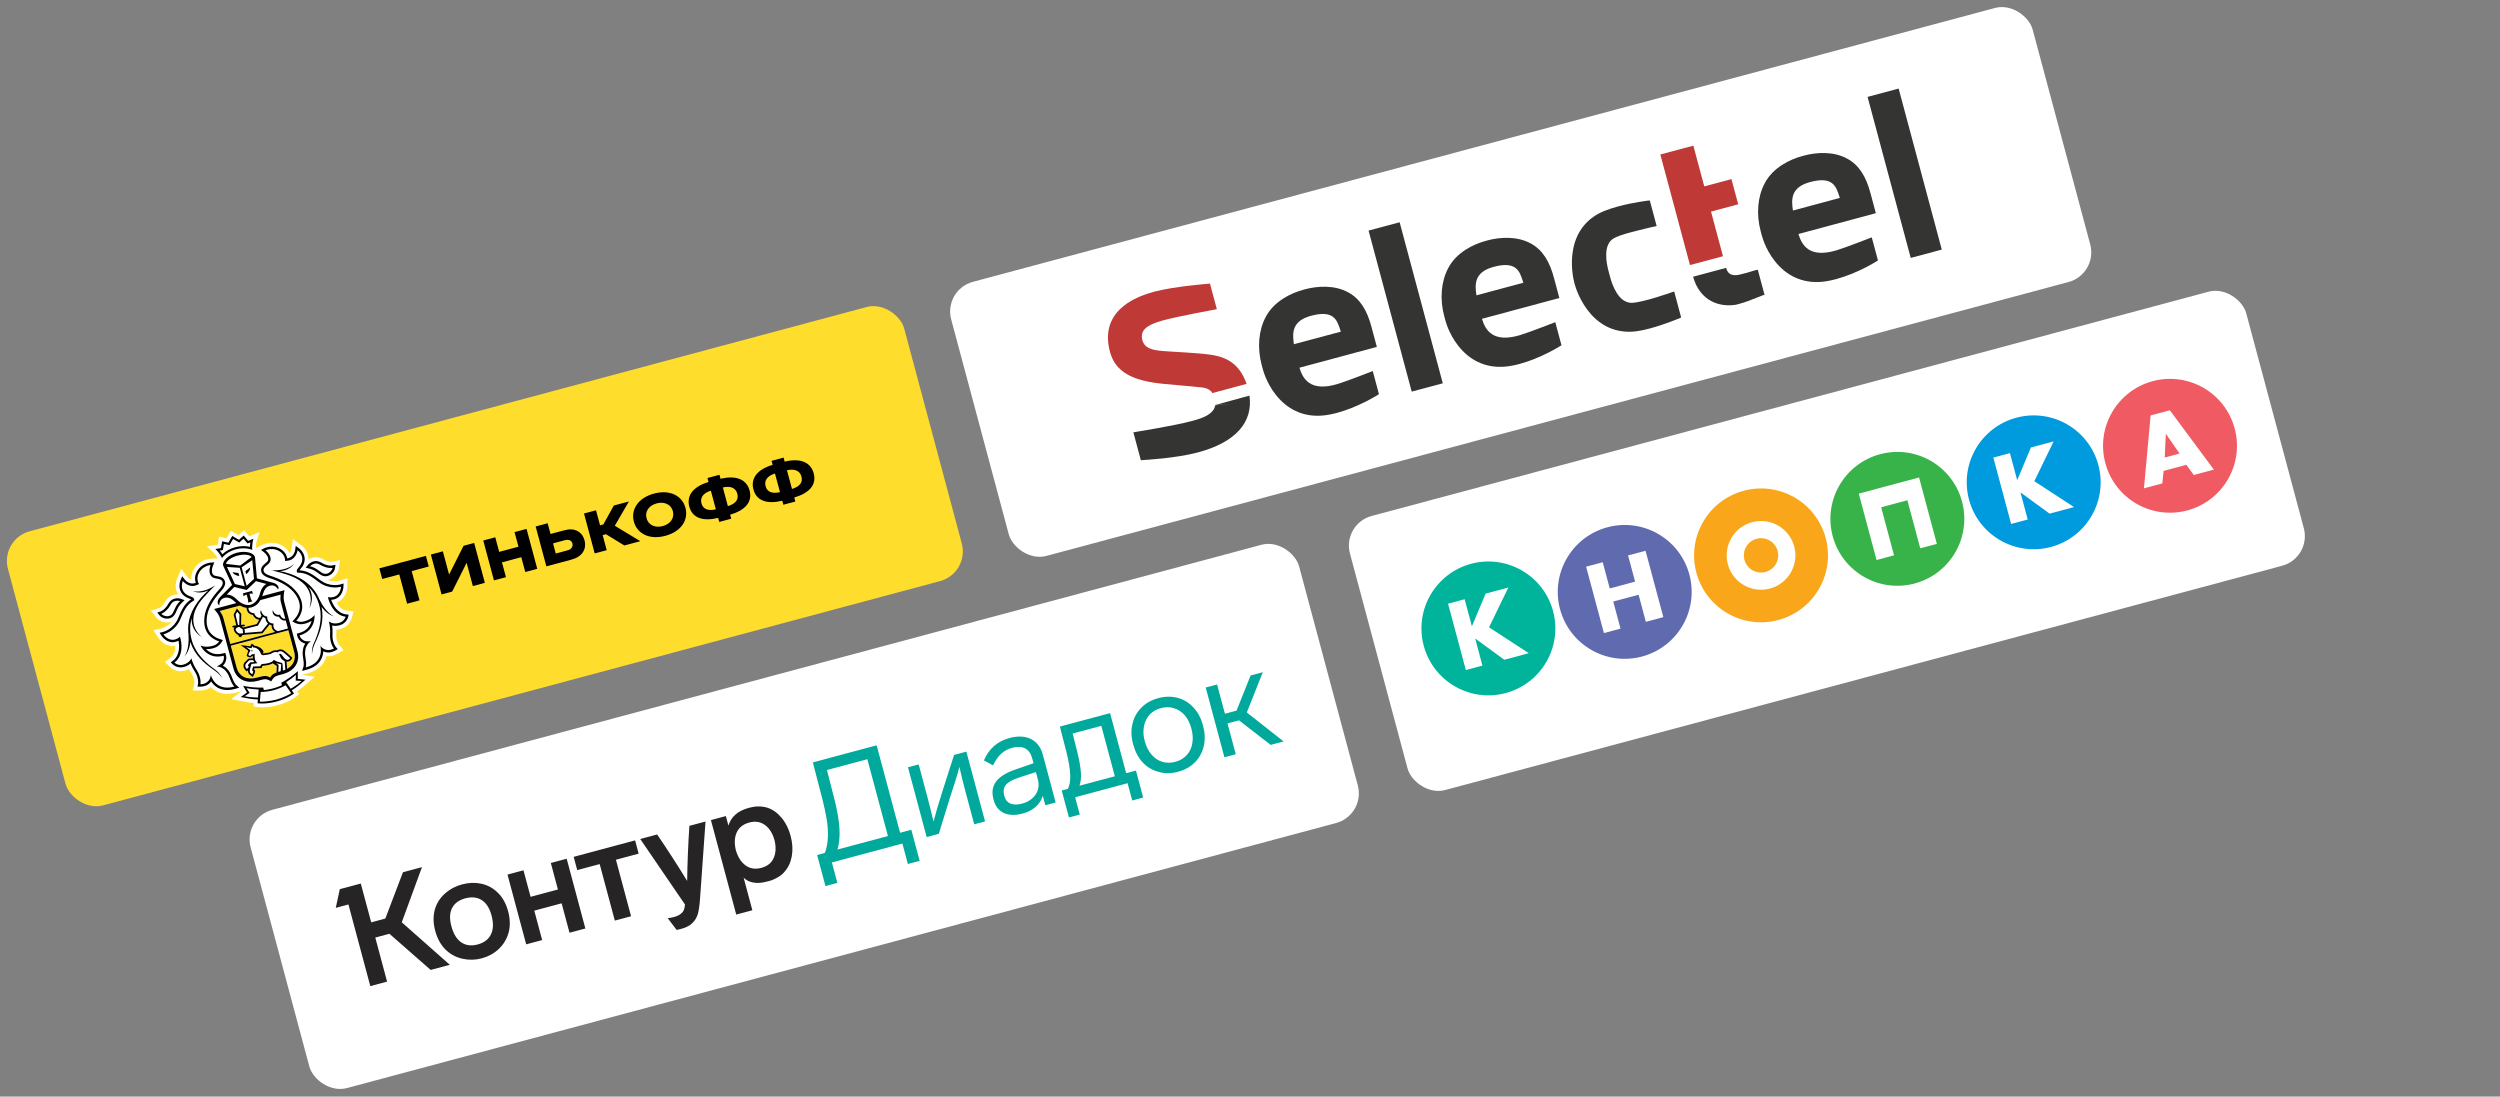 <svg width="326" height="143" viewBox="0 0 326 143" fill="none" xmlns="http://www.w3.org/2000/svg">
<rect x="0" y="0" width="326" height="143" fill="#808080" stroke="none"/>
<rect x="175" y="68.317" width="121" height="37" rx="4" transform="rotate(-15 175 68.317)" fill="white"/>
<ellipse cx="282.969" cy="58.132" rx="8.73" ry="8.725" transform="rotate(-15 282.969 58.132)" fill="#EF5A63"/>
<path fill-rule="evenodd" clip-rule="evenodd" d="M280.442 54.17L279.57 63.681L281.963 63.039L282.136 61.406L285.099 60.612L286.065 61.94L288.686 61.238L282.948 53.498L280.442 54.17ZM282.279 59.659L282.427 56.567L284.216 59.14L282.279 59.659Z" fill="white"/>
<ellipse cx="265.193" cy="62.895" rx="8.73" ry="8.725" transform="rotate(-15 265.193 62.895)" fill="#009ADE"/>
<path d="M259.931 59.666L262.25 68.322L264.415 67.742L263.469 64.211L267.264 66.978L270.454 66.123L265.276 62.75L267.793 57.559L264.831 58.353L263.042 62.617L262.096 59.086L259.931 59.666Z" fill="white"/>
<ellipse cx="247.416" cy="67.658" rx="8.73" ry="8.725" transform="rotate(-15 247.416 67.658)" fill="#37B349"/>
<path d="M250.245 62.261L242.383 64.368L244.702 73.024L246.981 72.413L245.303 66.149L248.721 65.233L250.4 71.497L252.565 70.917L250.245 62.261Z" fill="white"/>
<ellipse cx="194.087" cy="81.947" rx="8.73" ry="8.725" transform="rotate(-15 194.087 81.947)" fill="#00B49B"/>
<path d="M188.825 78.719L191.145 87.374L193.31 86.794L192.364 83.263L196.158 86.031L199.349 85.176L194.17 81.803L196.688 76.612L193.725 77.406L191.936 81.669L190.99 78.138L188.825 78.719Z" fill="white"/>
<ellipse cx="211.863" cy="77.184" rx="8.73" ry="8.725" transform="rotate(-15 211.863 77.184)" fill="#5F6AAF"/>
<path d="M209.149 82.55L206.83 73.894L208.995 73.314L209.911 76.731L213.215 75.845L212.3 72.428L214.579 71.818L216.898 80.474L214.619 81.084L213.673 77.554L210.368 78.439L211.314 81.97L209.149 82.55Z" fill="white"/>
<ellipse cx="229.64" cy="72.421" rx="8.73" ry="8.725" transform="rotate(-15 229.64 72.421)" fill="#F9A61A"/>
<path d="M233.97 71.261C234.611 73.651 233.191 76.108 230.8 76.749C228.408 77.389 225.951 75.971 225.31 73.581C224.67 71.191 226.089 68.734 228.481 68.093C230.872 67.452 233.33 68.87 233.97 71.261ZM227.475 73.001C227.795 74.196 229.024 74.905 230.22 74.585C231.416 74.264 232.125 73.036 231.805 71.841C231.485 70.646 230.256 69.936 229.06 70.257C227.865 70.577 227.155 71.806 227.475 73.001Z" fill="white"/>
<rect x="123" y="37.788" width="146" height="37" rx="4" transform="rotate(-15 123 37.788)" fill="white"/>
<g clip-path="url(#clip0_153_2872)">
<path fill-rule="evenodd" clip-rule="evenodd" d="M209.234 27.496C207.051 28.367 205.644 30.052 205.163 32.367C204.725 34.479 205.166 36.414 205.311 36.957C205.456 37.498 206.04 39.384 207.476 40.988C209.047 42.744 211.108 43.505 213.437 43.191C213.929 43.124 214.503 43.004 215.141 42.833C217.094 42.309 219.079 41.466 219.099 41.458L219.22 41.39L218.314 38.009C218.314 38.009 216.195 38.74 215.059 39.044C213.648 39.423 213.014 39.496 212.732 39.491C211.018 39.459 210.216 37.104 209.951 36.093C209.92 35.972 209.795 35.507 209.762 35.387C209.479 34.355 208.982 31.867 210.461 31.059C210.893 30.823 211.695 30.545 212.78 30.254C213.912 29.951 216.026 29.469 216.026 29.469L215.136 26.148L214.999 26.148C214.98 26.151 213.029 26.374 211.054 26.904C210.375 27.086 209.762 27.285 209.234 27.496Z" fill="#343433"/>
<path fill-rule="evenodd" clip-rule="evenodd" d="M243.531 12.633L247.582 11.547L253.209 32.545L249.158 33.631L243.531 12.633Z" fill="#343433"/>
<path fill-rule="evenodd" clip-rule="evenodd" d="M174.839 43.248L168.727 44.886C168.517 43.469 168.415 41.86 170.966 41.176C173.918 40.385 174.352 41.729 174.772 43.029C174.787 43.077 174.803 43.125 174.818 43.172L174.839 43.248ZM169.992 37.773C168.313 38.223 166.113 39.292 165.045 41.341C164.116 43.084 163.927 45.369 164.528 47.612L164.682 48.184C164.782 48.558 165.361 50.506 166.922 52.121C168.542 53.798 170.659 54.488 173.044 54.117C173.454 54.053 173.889 53.96 174.337 53.84C177.117 53.095 179.533 51.573 179.639 51.508L179.815 51.398L179.008 48.387C179.008 48.387 175.606 49.717 174.424 50.073C170.813 51.162 169.866 49.341 169.446 47.949L179.539 45.235L178.862 42.706C178.289 40.489 177.365 38.981 175.849 38.147C174.019 37.121 171.751 37.302 170.194 37.719L169.992 37.773Z" fill="#343433"/>
<path fill-rule="evenodd" clip-rule="evenodd" d="M198.639 36.871L192.527 38.509C192.317 37.091 192.215 35.483 194.767 34.799C197.719 34.008 198.153 35.352 198.573 36.652C198.588 36.7 198.603 36.748 198.619 36.795L198.639 36.871ZM193.793 31.396C192.113 31.846 189.914 32.914 188.846 34.964C187.916 36.706 187.728 38.992 188.329 41.234L188.482 41.807C188.583 42.181 189.161 44.129 190.723 45.744C192.343 47.421 194.46 48.111 196.845 47.739C197.255 47.676 197.69 47.583 198.138 47.463C200.917 46.718 203.334 45.196 203.44 45.13L203.616 45.021L202.809 42.009C202.809 42.009 199.407 43.34 198.225 43.696C194.614 44.785 193.667 42.964 193.247 41.572L203.34 38.858L202.662 36.329C202.09 34.112 201.165 32.604 199.65 31.77C197.819 30.744 195.552 30.925 193.995 31.342L193.793 31.396Z" fill="#343433"/>
<path fill-rule="evenodd" clip-rule="evenodd" d="M239.909 25.812L233.797 27.45C233.587 26.033 233.485 24.424 236.036 23.74C238.989 22.949 239.422 24.293 239.842 25.593C239.858 25.641 239.873 25.689 239.889 25.736L239.909 25.812ZM235.063 20.337C233.383 20.787 231.183 21.855 230.115 23.905C229.186 25.648 228.997 27.933 229.598 30.176L229.752 30.748C229.852 31.122 230.431 33.07 231.992 34.685C233.613 36.362 235.73 37.052 238.114 36.681C238.525 36.617 238.96 36.524 239.407 36.404C242.187 35.659 244.604 34.137 244.709 34.072L244.886 33.962L244.079 30.951C244.079 30.951 240.676 32.281 239.495 32.637C235.883 33.726 234.937 31.905 234.516 30.513L244.61 27.799L243.932 25.27C243.359 23.053 242.435 21.545 240.919 20.711C239.089 19.685 236.821 19.866 235.264 20.283L235.063 20.337Z" fill="#343433"/>
<path fill-rule="evenodd" clip-rule="evenodd" d="M178.461 30.069L182.512 28.983L188.139 49.981L184.087 51.067L178.461 30.069Z" fill="#343433"/>
<path fill-rule="evenodd" clip-rule="evenodd" d="M223.117 27.593L226.662 26.643L225.78 23.355L222.236 24.304L220.812 18.992L216.508 20.145L220.372 34.565L224.676 33.412L223.117 27.593Z" fill="#BF3936"/>
<path fill-rule="evenodd" clip-rule="evenodd" d="M156.809 50.532C157.275 50.585 157.657 50.757 157.946 51.042L158.087 51.256L162.553 50.059L162.407 49.666C161.119 46.487 158.611 46.278 156.185 46.076C155.371 46.008 153.927 45.919 152.874 45.855C152.289 45.819 151.828 45.791 151.707 45.78C150.303 45.657 149.124 45.448 148.919 44.144C148.745 43.04 149.539 42.354 151.659 41.779C153.804 41.209 158.231 40.404 158.276 40.396L158.675 40.315L157.782 36.981L157.464 37.011C157.432 37.011 153.134 37.351 150.591 38.016L150.486 38.044C148.64 38.539 147.193 39.26 146.183 40.189C144.603 41.643 144.118 43.557 144.739 45.877C145.423 48.429 147.547 49.681 151.841 50.067C152.989 50.169 156.118 50.453 156.809 50.532Z" fill="#BF3936"/>
<path fill-rule="evenodd" clip-rule="evenodd" d="M158.474 52.835C158.258 54.007 156.91 54.501 155.518 54.873L155.351 54.918C153.13 55.513 148.223 56.301 148.174 56.309L147.792 56.378L148.766 60.014L149.06 59.99C149.097 59.989 153.306 59.772 156.219 58.991C161.122 57.678 163.422 55.071 162.929 51.587L158.467 52.81L160.653 52.736L158.474 52.835Z" fill="#343433"/>
<path fill-rule="evenodd" clip-rule="evenodd" d="M227.194 35.72C226.008 36.089 225.329 35.86 225.083 34.93L220.778 36.084C221.687 39.332 224.3 40.082 226.371 39.737C226.612 39.665 226.785 39.626 226.877 39.601C228.264 39.23 230.069 38.347 230.101 38.466L229.219 35.177C229.202 35.11 227.712 35.632 227.194 35.72Z" fill="#343433"/>
</g>
<g clip-path="url(#clip1_153_2872)">
<rect x="31.648" y="106.635" width="141.546" height="37.566" rx="4" transform="rotate(-15 31.648 106.635)" fill="white"/>
<path d="M41.164 112.382L163.005 79.735L168.579 100.539L46.738 133.186L41.164 112.382Z" fill="white"/>
<path d="M95.956 110.874C96.221 111.769 96.643 112.428 97.224 112.851C97.805 113.275 98.492 113.381 99.284 113.168C100.077 112.956 100.613 112.522 100.893 111.868C101.185 111.211 101.216 110.431 100.986 109.526C100.736 108.641 100.322 107.992 99.745 107.581C99.175 107.154 98.494 107.047 97.701 107.259C96.909 107.472 96.365 107.901 96.07 108.546C95.776 109.191 95.738 109.967 95.956 110.874ZM58.864 120.794C59.132 121.791 59.566 122.492 60.166 122.897C60.764 123.291 61.471 123.378 62.286 123.159C63.113 122.938 63.687 122.507 64.007 121.868C64.337 121.213 64.368 120.387 64.101 119.391C63.84 118.417 63.414 117.747 62.823 117.377C62.229 116.996 61.512 116.918 60.674 117.142C59.847 117.364 59.272 117.788 58.947 118.416C58.631 119.028 58.604 119.82 58.864 120.794V120.794ZM85.693 108.816C87.073 110.841 88.377 112.86 89.606 114.874C89.635 112.549 89.732 110.154 89.897 107.69L91.998 107.127L91.28 117.263C91.218 118.09 91.122 118.741 90.99 119.214C90.835 119.693 90.59 120.087 90.254 120.395C89.933 120.713 89.457 120.957 88.826 121.126C88.469 121.221 88.273 121.268 88.235 121.265L87.065 119.725C87.296 119.714 87.573 119.666 87.894 119.58C88.285 119.475 88.585 119.331 88.793 119.146C88.986 118.991 89.117 118.815 89.187 118.616C89.26 118.429 89.304 118.205 89.32 117.943L83.488 109.407L85.693 108.816ZM74.807 111.733L82.817 109.587L83.28 111.316L80.317 112.11L82.291 119.479L80.173 120.046L78.198 112.678L75.27 113.463L74.807 111.733ZM66.177 114.046L68.261 113.487L69.188 116.946L72.754 115.991L71.827 112.532L73.894 111.978L76.332 121.075L74.264 121.629L73.236 117.792L69.67 118.748L70.698 122.585L68.615 123.143L66.177 114.046ZM92.704 106.938L94.651 106.416L94.984 107.659C95.153 107.099 95.452 106.626 95.878 106.242C96.312 105.842 96.926 105.536 97.718 105.324C98.533 105.106 99.308 105.104 100.043 105.319C100.758 105.552 101.38 105.99 101.909 106.634C102.447 107.262 102.841 108.045 103.092 108.981C103.346 109.93 103.399 110.817 103.251 111.642C103.111 112.452 102.79 113.137 102.288 113.696C102.055 113.977 101.757 114.218 101.392 114.418C101.042 114.628 100.671 114.785 100.281 114.89C99.604 115.071 99.084 115.152 98.722 115.134C97.975 115.103 97.391 114.873 96.968 114.446L98.107 118.697L96.006 119.26L92.704 106.938ZM56.751 121.379C56.483 120.383 56.468 119.453 56.705 118.592C56.943 117.781 57.38 117.091 58.015 116.522C58.65 115.953 59.393 115.554 60.243 115.327C61.116 115.093 61.951 115.062 62.748 115.235C63.582 115.41 64.31 115.807 64.931 116.426C65.549 117.033 65.992 117.835 66.259 118.831C66.529 119.84 66.55 120.768 66.322 121.614C66.089 122.449 65.659 123.163 65.031 123.756C64.41 124.335 63.675 124.737 62.825 124.965C61.987 125.189 61.149 125.209 60.311 125.021C59.461 124.836 58.72 124.436 58.088 123.82C57.463 123.189 57.018 122.376 56.751 121.379V121.379ZM52.391 120.269L58.658 125.811L56.16 126.48L50.779 121.763L48.936 122.257L50.476 128.004L48.288 128.59L45.435 117.943L43.782 118.386L44.31 115.947L47.048 115.213L48.405 120.275L50.248 119.781L52.544 113.741L55.024 113.076L52.391 120.269" fill="#262424"/>
<path d="M161.566 93.931L160.067 94.333L161.144 98.35L159.662 98.747L157.225 89.65L158.706 89.253L159.729 93.072L161.245 92.666L163.081 88.08L164.666 87.656L162.583 92.906L167.379 96.68L165.691 97.132L161.566 93.931ZM149.282 96.663C149.469 97.36 149.758 97.932 150.149 98.38C150.546 98.854 151.014 99.172 151.55 99.337C152.087 99.503 152.659 99.504 153.268 99.341C153.877 99.178 154.37 98.885 154.749 98.461C155.131 98.05 155.372 97.548 155.471 96.954C155.583 96.358 155.547 95.718 155.363 95.034L155.344 94.962C155.161 94.277 154.873 93.71 154.482 93.262C154.091 92.813 153.622 92.508 153.073 92.346C152.537 92.18 151.976 92.176 151.39 92.333C150.805 92.49 150.319 92.768 149.934 93.168C149.551 93.579 149.299 94.084 149.176 94.683C149.054 95.282 149.083 95.919 149.263 96.591L149.282 96.663ZM156.879 94.628C157.13 95.564 157.162 96.444 156.977 97.266C156.783 98.103 156.395 98.818 155.816 99.411C155.233 99.992 154.499 100.401 153.616 100.638C152.72 100.878 151.878 100.885 151.092 100.657C150.285 100.449 149.589 100.037 149.006 99.421C148.434 98.802 148.021 98.018 147.767 97.069L147.748 96.997C147.5 96.072 147.476 95.203 147.677 94.39C147.862 93.568 148.246 92.867 148.83 92.285C149.409 91.692 150.147 91.276 151.043 91.036C151.927 90.799 152.767 90.787 153.562 90.998C154.357 91.21 155.04 91.625 155.613 92.244C156.196 92.86 156.612 93.63 156.86 94.555L156.879 94.628ZM143.611 94.65L139.873 95.651L140.427 97.858C140.721 99.002 140.894 99.947 140.946 100.692C140.999 101.437 140.935 102.027 140.756 102.462L145.372 101.225L143.611 94.65ZM138.448 103.08L139.257 102.863C139.482 102.417 139.582 101.824 139.556 101.084C139.539 100.329 139.379 99.342 139.077 98.124L138.208 94.745L144.754 92.991L146.854 100.828L148.129 100.486L149.07 103.999L147.64 104.382L147.037 102.13L140.198 103.963L140.802 106.215L139.389 106.593L138.448 103.08ZM132.938 101.371C132.055 101.658 131.466 101.984 131.169 102.347C130.872 102.709 130.801 103.179 130.956 103.756L130.98 103.846C131.105 104.313 131.368 104.629 131.769 104.792C132.181 104.952 132.697 104.949 133.318 104.783C133.811 104.651 134.238 104.427 134.596 104.112C134.955 103.797 135.201 103.429 135.334 103.007C135.464 102.573 135.466 102.122 135.341 101.654L135.08 100.681L132.938 101.371ZM136.312 105.004L135.984 103.779C135.803 104.342 135.489 104.826 135.043 105.228C134.594 105.619 134.031 105.905 133.353 106.087C132.388 106.345 131.569 106.32 130.896 106.011C130.234 105.7 129.792 105.13 129.57 104.3L129.546 104.21C129.301 103.298 129.42 102.526 129.903 101.894C130.395 101.248 131.274 100.716 132.541 100.299L134.771 99.528L134.607 98.915C134.433 98.267 134.125 97.829 133.682 97.599C133.236 97.358 132.674 97.329 131.997 97.51C131.434 97.661 130.955 97.918 130.56 98.281C130.173 98.629 129.817 99.137 129.491 99.804L128.302 99.157C128.963 97.628 130.069 96.656 131.619 96.241C132.733 95.942 133.674 95.986 134.443 96.372C135.21 96.758 135.727 97.444 135.99 98.429L137.656 104.644L136.312 105.004ZM126.013 98.013L128.451 107.11L127.039 107.489L126.069 103.868C125.608 102.151 125.287 100.859 125.104 99.994C124.998 100.473 124.774 101.241 124.43 102.299L123.873 104.012L122.422 108.726L120.837 109.15L118.4 100.053L119.795 99.679L120.91 103.84C121.113 104.597 121.239 105.091 121.289 105.322L121.737 107.133C121.974 106.181 122.337 104.939 122.824 103.405L124.411 98.442L126.013 98.013ZM113.101 99.001L107.831 100.413L108.738 103.935C109.16 105.56 109.402 106.924 109.464 108.027C109.523 109.119 109.437 110.036 109.205 110.78L115.785 109.017L113.101 99.001ZM114.315 97.189L117.37 108.592L118.834 108.2L119.921 112.254L118.388 112.665L117.673 109.998L108.475 112.463L109.189 115.129L107.639 115.545L106.553 111.491L107.569 111.219C108.014 110.031 108.084 108.526 107.78 106.702C107.627 105.855 107.445 105.016 107.234 104.184L105.995 99.418L114.315 97.189" fill="#00A99B"/>
</g>
<g clip-path="url(#clip2_153_2872)">
<rect y="70.317" width="121" height="37" rx="4" transform="rotate(-15 0 70.317)" fill="#FFDD2D"/>
<g clip-path="url(#clip3_153_2872)">
<path d="M45.282 76.551L45.327 75.405L44.249 75.73C44.157 75.755 43.484 75.915 42.71 75.616C42.759 75.608 42.809 75.601 42.859 75.588C43.525 75.409 44.062 74.833 44.166 74.186L44.354 73.018C43.77 73.183 43.214 73.252 43.214 73.252C43.209 73.252 42.772 73.311 42.149 72.94C41.702 72.674 41.218 72.599 40.748 72.725C40.542 72.78 40.368 72.867 40.224 72.96C40.226 72.868 40.226 72.776 40.216 72.684C40.104 71.668 39.279 71.09 39.28 71.091L38.19 70.292L38.004 71.624C38.003 71.628 37.95 71.942 37.757 72.141C37.594 71.808 37.319 71.458 36.855 71.177C35.98 70.648 35.119 70.765 34.684 70.882C34.482 70.936 34.344 70.996 34.31 71.011L33.376 71.471C33.373 71.234 33.391 70.816 33.519 70.409L33.835 69.409L32.507 69.934L31.82 69.118L31.093 69.782L30.104 69.216L29.532 70.201L28.568 69.99L28.382 71.039L26.97 71.249L27.744 71.956C28.059 72.244 28.284 72.597 28.399 72.804L27.408 72.869L27.374 72.872C27.325 72.877 27.176 72.894 26.973 72.948C26.537 73.065 25.733 73.394 25.242 74.289C24.98 74.763 24.916 75.205 24.941 75.575C24.677 75.501 24.476 75.259 24.476 75.259L23.646 74.192L23.09 75.439C23.024 75.599 22.711 76.433 23.083 77.277C23.121 77.361 23.167 77.44 23.214 77.518C23.043 77.51 22.85 77.522 22.644 77.577C22.174 77.703 21.792 78.01 21.537 78.464C21.184 79.095 20.779 79.263 20.782 79.262C20.782 79.262 20.36 79.461 19.669 79.633L20.413 80.552C20.827 81.061 21.581 81.291 22.247 81.112C22.297 81.099 22.343 81.079 22.391 81.061C21.872 81.707 21.209 81.905 21.129 81.927L20.011 82.188L20.63 83.155C20.945 83.655 21.75 84.407 22.856 84.215C22.871 84.742 22.759 85.366 22.251 85.758L21.518 86.321L22.179 86.989C22.546 87.346 23.275 87.683 24.124 87.456C24.307 87.406 24.48 87.34 24.64 87.258C24.736 87.441 24.843 87.621 24.959 87.796C25.414 88.484 25.338 89.07 25.337 89.077L25.159 90.044L26.133 90.042C26.146 90.042 26.44 90.044 26.784 89.952C26.94 89.91 27.085 89.854 27.216 89.783C27.315 89.73 27.408 89.669 27.495 89.603C27.669 89.784 27.864 89.939 28.077 90.068C28.82 90.513 29.727 90.597 30.772 90.317L30.776 90.316L31.52 90.106L30.151 91.163L31.474 91.418C31.955 91.513 32.526 91.625 33.089 91.676L33.051 92.117L33.504 92.194C33.544 92.2 34.414 92.342 35.724 92.07C35.724 92.07 36.039 92.001 36.21 91.955C36.382 91.909 36.685 91.812 36.685 91.812C37.946 91.392 38.623 90.84 38.655 90.813L39.01 90.519L38.754 90.156C39.23 89.82 39.684 89.424 40.038 89.115L41.036 88.246L39.326 88.013L40.078 87.821C41.124 87.541 41.869 87.015 42.289 86.257C42.408 86.04 42.499 85.808 42.561 85.564C42.669 85.578 42.78 85.584 42.893 85.581C43.041 85.576 43.194 85.553 43.35 85.511C43.689 85.421 43.946 85.271 43.953 85.267L44.801 84.779L44.177 84.044C44.162 84.025 43.803 83.556 43.853 82.731C43.866 82.52 43.867 82.312 43.859 82.106C44.04 82.097 44.224 82.068 44.409 82.018C45.49 81.729 45.803 80.825 45.859 80.632L46.095 79.734L45.179 79.614C44.542 79.528 44.133 79.043 43.885 78.579C44.924 78.203 45.255 77.146 45.282 76.551ZM28.569 73.149L28.558 73.155L28.564 73.14L28.569 73.149Z" fill="white"/>
<path d="M30.973 72.455C30.1 72.69 29.523 73.153 29.471 73.529L31.319 73.745L32.812 72.634C32.579 72.334 31.848 72.222 30.973 72.455Z" fill="white"/>
<path d="M35.693 90.002L35.691 90.002L35.677 90.006L35.66 90.01L35.66 90.011C35.131 90.156 34.374 90.242 33.995 90.233L33.88 91.496C34.186 91.522 35.18 91.459 36.007 91.238C36.831 91.017 37.724 90.572 37.975 90.399L37.246 89.362C36.921 89.56 36.223 89.864 35.693 90.002Z" fill="white"/>
<path d="M38.583 88.002C38.316 88.266 37.686 88.722 37.312 88.957L37.909 89.814C38.494 89.472 38.961 89.129 39.333 88.797L38.558 88.749L38.583 88.002Z" fill="white"/>
<path d="M32.157 89.724L32.552 90.358L31.904 90.787C32.392 90.889 32.97 90.952 33.646 90.957L33.734 89.915C33.294 89.899 32.519 89.818 32.157 89.724Z" fill="white"/>
<path d="M30.678 71.356C31.336 71.179 32.025 71.165 32.595 71.31C32.6 71.144 32.613 70.941 32.647 70.724L32.466 70.797L32.275 70.871L32.143 70.713L31.749 70.247L31.356 70.609L31.203 70.749L31.023 70.646L30.393 70.284L30.029 70.912L29.925 71.091L29.723 71.047L29.198 70.93L29.093 71.531L29.056 71.733L28.853 71.765L28.66 71.793C28.798 71.965 28.91 72.133 28.998 72.274C29.42 71.862 30.022 71.532 30.678 71.356Z" fill="white"/>
<path d="M42.379 74.828C42.472 74.835 42.563 74.825 42.649 74.802C43.021 74.702 43.316 74.364 43.366 74.053C43.366 74.053 42.672 74.194 41.737 73.641C41.438 73.461 41.172 73.455 40.959 73.512C40.63 73.6 40.43 73.841 40.43 73.841C41.443 74.078 41.828 74.792 42.379 74.828Z" fill="white"/>
<path d="M22.035 80.326C22.121 80.302 22.205 80.266 22.28 80.214C22.741 79.907 22.718 79.096 23.478 78.384C23.478 78.384 23.183 78.275 22.855 78.363C22.642 78.42 22.414 78.559 22.244 78.865C21.712 79.811 21.041 80.036 21.041 80.036C21.237 80.28 21.663 80.425 22.035 80.326Z" fill="white"/>
<path d="M43.449 77.861C43.464 77.858 43.477 77.854 43.494 77.85C44.423 77.601 44.47 76.515 44.47 76.515L44.452 76.52C44.281 76.566 42.889 76.896 41.578 75.909C40.715 75.26 39.995 74.679 38.878 74.674L38.771 74.683L38.72 74.584C38.649 74.432 38.718 74.253 38.921 74.025C40.103 72.694 38.806 71.749 38.806 71.749C38.806 71.749 38.654 72.824 37.737 73.07C37.715 73.076 37.691 73.082 37.668 73.088C37.563 73.11 37.461 73.133 37.354 73.138L37.175 73.15C37.175 73.15 37.245 72.365 36.438 71.876C35.83 71.508 35.229 71.579 34.895 71.668C34.726 71.713 34.625 71.764 34.625 71.764C35.054 72.096 35.468 72.727 35.216 73.251C34.998 73.703 34.23 73.928 34.377 74.475C34.439 74.706 34.726 74.919 35.178 75.059C36.537 75.484 37.952 76.151 38.782 77.332C39.819 78.804 39.434 80.068 38.636 80.947C38.636 80.947 39.014 81.146 39.462 81.064C39.553 81.049 39.641 81.029 39.722 81.007C40.648 80.759 41.009 80.195 41.009 80.195C41.009 80.195 41.092 80.819 40.76 81.508C40.455 82.144 39.953 82.605 39.067 82.856C39.067 82.856 39.15 83.279 39.64 83.533C39.953 83.692 40.555 83.61 40.555 83.61C40.555 83.61 39.524 84.124 39.838 85.776C40.008 86.671 39.867 87.035 39.867 87.035L39.887 87.03C42.416 86.352 41.766 84.187 41.766 84.187C41.766 84.187 42.115 84.786 42.866 84.766C42.957 84.766 43.051 84.75 43.138 84.727C43.365 84.665 43.548 84.559 43.548 84.559C43.548 84.559 42.968 83.874 43.041 82.68C43.101 81.689 42.871 81.027 42.871 81.027C42.871 81.027 43.351 81.454 44.197 81.233L44.206 81.23C44.909 81.042 45.072 80.423 45.072 80.423C43.197 80.171 42.755 77.854 42.755 77.854C42.755 77.854 43.017 77.959 43.449 77.861ZM43.577 80.371C42.8 80.214 42.125 79.427 41.932 79.13C42.299 80.951 41.762 82.427 41.067 83.896C40.706 84.657 40.683 85.309 40.683 85.309C40.683 85.309 40.602 84.599 40.909 83.921C41.55 82.521 42.069 80.853 41.694 79.186C41.432 78.023 40.887 77.169 40.222 76.523C40.693 77.255 40.92 78.246 40.293 79.395C40.293 79.395 41.468 76.837 38.466 75.343C37.276 74.787 36.078 74.567 35.435 74.357C37.587 74.476 38.36 73.502 38.36 73.502C37.876 74.222 37.056 74.432 36.528 74.489C36.684 74.519 36.846 74.552 37.022 74.593C38.933 75.057 40.833 76.154 41.645 78.161L41.64 78.145C42.574 80.079 43.577 80.371 43.577 80.371Z" fill="white"/>
<path d="M28.252 86.907C28.252 86.907 28.815 86.678 29.006 86.383C29.302 85.918 29.164 85.51 29.164 85.51C28.27 85.736 27.606 85.588 27.021 85.191C26.392 84.759 26.151 84.177 26.151 84.177C26.151 84.177 26.746 84.486 27.671 84.238C27.754 84.216 27.839 84.189 27.926 84.156C28.355 84.004 28.583 83.642 28.583 83.642C27.452 83.279 26.486 82.377 26.647 80.584C26.776 79.147 27.667 77.861 28.632 76.813C28.953 76.467 29.096 76.139 29.034 75.907C28.887 75.36 28.11 75.549 27.696 75.267C27.215 74.938 27.26 74.184 27.464 73.683C27.464 73.683 27.353 73.689 27.184 73.735C26.851 73.824 26.294 74.063 25.952 74.687C25.495 75.513 25.949 76.159 25.949 76.159L25.789 76.237C25.693 76.286 25.593 76.317 25.491 76.351C25.468 76.357 25.447 76.364 25.424 76.37C24.505 76.616 23.838 75.761 23.838 75.761C23.838 75.761 23.187 77.229 24.875 77.79C25.166 77.886 25.314 78.006 25.328 78.174L25.334 78.285L25.234 78.331C24.271 78.893 23.938 79.757 23.515 80.75C22.874 82.258 21.505 82.669 21.333 82.715L21.314 82.72C21.314 82.72 21.898 83.637 22.827 83.388C22.842 83.384 22.855 83.38 22.871 83.375C23.294 83.245 23.47 83.022 23.47 83.022C23.47 83.022 24.243 85.249 22.747 86.406C22.747 86.406 23.198 86.86 23.901 86.671L23.91 86.669C24.754 86.438 24.955 85.828 24.955 85.828C24.955 85.828 25.087 86.516 25.634 87.344C26.294 88.343 26.137 89.225 26.137 89.225C26.137 89.225 26.348 89.226 26.574 89.165C26.662 89.141 26.75 89.109 26.828 89.063C27.487 88.706 27.491 88.013 27.491 88.013C27.491 88.013 28.012 90.212 30.541 89.534L30.559 89.53C30.559 89.53 30.256 89.284 29.957 88.424C29.401 86.837 28.252 86.907 28.252 86.907ZM27.951 87.41C26.615 86.486 25.413 85.476 24.819 83.716C24.801 84.069 24.611 85.088 24.017 85.612C24.017 85.612 24.738 84.858 24.579 82.717L24.584 82.733C24.285 80.59 25.38 78.689 26.804 77.332C26.934 77.207 27.06 77.097 27.178 76.994C26.693 77.209 25.878 77.438 25.099 77.056C25.099 77.056 26.255 77.512 28.058 76.334C27.606 76.838 26.68 77.626 25.927 78.703C24.073 81.499 26.371 83.126 26.371 83.126C25.252 82.444 24.955 81.473 24.997 80.603C24.743 81.496 24.699 82.507 25.055 83.645C25.563 85.276 26.845 86.461 28.099 87.354C28.705 87.787 28.991 88.443 28.991 88.443C28.991 88.443 28.644 87.889 27.951 87.41Z" fill="white"/>
<path d="M30.395 77.781C30.449 77.815 30.503 77.853 30.555 77.891C30.567 77.9 30.578 77.908 30.591 77.918C30.64 77.957 30.691 77.999 30.74 78.042C30.751 78.05 30.762 78.061 30.773 78.071C30.833 78.124 30.891 78.18 30.949 78.238C31.483 78.774 32.169 78.996 32.687 78.858C33.206 78.718 33.687 78.183 33.884 77.452C33.906 77.37 33.928 77.291 33.954 77.216C33.958 77.204 33.962 77.194 33.965 77.183C33.987 77.119 34.01 77.056 34.036 76.993C34.042 76.98 34.047 76.968 34.052 76.957C34.079 76.895 34.107 76.835 34.138 76.777C34.143 76.768 34.147 76.76 34.152 76.752C34.286 76.511 34.469 76.306 34.737 76.147L34.588 76.106L34.581 76.108L33.987 75.946L33.378 75.783L32.176 76.933L32.171 76.931L32.169 76.934L30.552 76.54L30.107 76.984L29.673 77.422L29.667 77.424L29.557 77.534C29.869 77.537 30.128 77.622 30.366 77.763C30.377 77.769 30.385 77.776 30.395 77.781ZM31.678 77.371L32.275 77.211L32.87 77.052L32.981 77.463C32.794 77.328 32.531 77.437 32.531 77.437L32.69 78.03C32.69 78.03 32.779 78.319 32.914 78.418L32.619 78.497L32.324 78.576C32.393 78.423 32.324 78.128 32.324 78.128L32.165 77.535C32.165 77.535 31.884 77.572 31.788 77.783L31.678 77.371Z" fill="white"/>
<path d="M31.913 76.452L31.268 74.043L29.604 73.931L30.632 76.158L31.913 76.452ZM31.098 74.722L31.202 75.109L31.119 75.095C31.114 75.093 31 75.097 30.77 74.997C30.392 74.837 30.326 74.614 30.326 74.614L31.098 74.722Z" fill="white"/>
<path d="M33.122 75.491L32.897 73.049L31.512 73.978L32.158 76.387L33.122 75.491ZM31.999 74.481L32.613 74.002C32.613 74.002 32.668 74.229 32.42 74.556C32.272 74.757 32.169 74.811 32.166 74.815L32.102 74.869L31.998 74.482L31.999 74.481Z" fill="white"/>
<path d="M31.253 82.615C31.416 82.63 31.599 82.593 31.691 82.569C31.692 82.556 31.693 82.54 31.693 82.522C31.694 82.492 31.695 82.463 31.692 82.431C31.682 82.291 31.651 82.137 31.627 82.04C31.554 82.017 31.447 81.971 31.37 81.881C31.281 81.776 31.186 81.742 31.067 81.774C30.914 81.815 30.774 81.951 30.716 82.014C30.749 82.362 31.073 82.598 31.253 82.615Z" fill="white"/>
<path d="M34.283 80.433C34.083 80.819 33.674 81.506 33.654 81.541L33.63 81.585L31.871 82.026C31.917 82.201 31.928 82.357 31.93 82.473C31.93 82.492 31.93 82.513 31.931 82.533L34.115 82.351C34.291 82.14 34.77 81.542 34.955 81.309C34.72 81.106 34.626 80.817 34.608 80.6C34.479 80.558 34.373 80.501 34.283 80.433Z" fill="white"/>
<path d="M33.954 78.251C33.658 78.762 33.311 79.015 32.974 79.142C32.913 79.165 32.851 79.186 32.787 79.203L32.782 79.204L32.778 79.205C32.714 79.223 32.648 79.236 32.584 79.246C32.522 79.257 32.456 79.264 32.389 79.267C32.39 79.363 32.413 79.561 32.542 79.718C32.658 79.861 32.84 79.942 33.078 79.964L33.158 79.973L33.181 80.052C33.187 80.076 33.341 80.584 33.935 80.577C34.001 80.458 34.061 80.351 34.102 80.264C33.917 80.026 33.903 79.736 34.032 79.558C34.032 79.588 34.14 80.28 34.743 80.386L34.842 80.404L34.841 80.506C34.84 80.537 34.835 81.235 35.549 81.303L35.675 81.316L35.654 81.443C35.65 81.47 35.553 82.129 36.242 82.304L37.542 81.956L37.264 80.917C36.787 80.984 36.491 80.663 36.37 80.412C36.145 80.432 35.953 80.383 35.798 80.261C35.429 79.973 35.575 79.58 35.573 79.561C35.573 79.564 35.669 79.916 35.943 80.076C36.078 80.152 36.226 80.199 36.423 80.165L36.52 80.149L36.555 80.243C36.562 80.264 36.742 80.726 37.203 80.683L36.634 78.563C36.545 78.235 36.553 77.879 36.586 77.543L33.953 78.248L33.954 78.251Z" fill="white"/>
<path d="M30.715 80.16L31.041 81.52L31.2 81.502L31.226 80.107L30.93 79.76L30.715 80.16Z" fill="white"/>
<path d="M36.488 85.252C36.5 85.249 36.513 85.248 36.526 85.247C36.776 85.252 37.061 86.078 37.488 86.044C37.53 86.042 37.568 86.034 37.6 86.026C37.717 85.994 37.774 85.925 37.825 85.815C37.825 85.815 37.534 85.546 37.322 85.369C37.042 85.138 36.791 84.834 36.413 84.936C36.404 84.938 36.393 84.941 36.383 84.945C36.26 84.985 36.2 85.066 36.2 85.066C36.02 85.01 35.868 85.015 35.739 85.05C35.501 85.114 35.346 85.273 35.254 85.297L35.25 85.298L34.381 85.442C34.245 85.465 34.105 85.358 34.053 85.316C34.04 85.304 34.033 85.297 34.033 85.297C34.026 85.274 34.02 85.25 34.013 85.23C33.798 84.541 33.182 84.386 32.99 84.433C32.99 84.433 32.977 84.294 32.912 84.258L32.786 84.535L32.09 84.39L32.665 84.786L32.406 85.304C32.373 85.364 32.396 85.427 32.422 85.449L32.62 85.548L32.789 85.37C32.798 85.359 32.815 85.353 32.838 85.346C32.894 85.331 32.982 85.323 33.058 85.303C33.14 85.281 33.207 85.243 33.195 85.163C33.239 85.428 33.121 85.94 33.372 86.251L33.559 86.486L32.781 86.578L32.59 87.267C32.535 87.494 32.576 87.713 32.711 87.801L32.886 87.931C32.886 87.931 33.017 87.685 33.024 87.546L32.947 87.496C32.882 87.454 32.872 87.404 32.886 87.336L33.007 86.91L33.947 86.883L33.972 86.79C34.005 86.674 34.083 86.621 34.178 86.595C34.216 86.585 34.258 86.579 34.301 86.575C34.474 86.563 34.755 86.535 35.025 86.462C35.321 86.383 35.601 86.251 35.71 86.033C36.158 86.424 36.827 86.327 36.84 86.582L36.889 87.445C37.001 87.41 37.107 87.374 37.207 87.332L37.141 86.438C37.134 86.34 37.117 86.211 37.117 86.211C37.038 86.164 36.85 86.069 36.721 85.928C36.547 85.738 36.579 85.606 36.395 85.347C36.399 85.348 36.413 85.272 36.488 85.252ZM32.863 84.944C32.819 84.954 32.778 84.925 32.768 84.881C32.761 84.838 32.787 84.796 32.831 84.788C32.875 84.778 32.916 84.808 32.925 84.85C32.933 84.893 32.906 84.935 32.863 84.944Z" fill="white"/>
<path d="M32.184 87.235C32.184 87.235 32.444 87.036 32.448 86.942L32.383 86.854C32.338 86.798 32.323 86.727 32.366 86.675L32.623 86.37L33.179 86.33C33.179 86.33 33.051 86.236 33.018 86.072L32.485 86.1L32.088 86.519C31.925 86.727 31.977 86.981 32.084 87.112L32.184 87.235Z" fill="white"/>
<path d="M36.29 87.62C36.384 87.59 36.487 87.561 36.602 87.53C36.602 87.53 36.66 86.658 36.668 86.628C36.497 86.601 36.136 86.517 35.993 86.473C36.106 86.572 36.339 86.659 36.329 86.776L36.29 87.62Z" fill="white"/>
<path d="M37.606 82.186L30.094 84.199L30.855 87.041C31.167 88.204 32.198 88.707 33.432 88.377C34.463 88.1 34.746 88.068 35.232 88.348C35.425 88.012 35.617 87.854 36.056 87.697L36.055 87.65L36.094 86.851C36.077 86.838 35.571 86.499 35.571 86.499C35.431 86.591 35.305 86.635 35.088 86.693C34.865 86.752 34.608 86.794 34.322 86.815C34.293 86.816 34.267 86.821 34.241 86.828C34.208 86.837 34.206 86.84 34.202 86.859L34.175 86.949L34.127 87.115L33.955 87.122L33.189 87.144L33.134 87.334L33.154 87.347L33.268 87.421L33.263 87.558C33.255 87.738 33.134 87.978 33.096 88.045L32.969 88.287L32.749 88.123L32.584 88.001C32.415 87.89 32.325 87.674 32.335 87.42C32.334 87.422 32.331 87.424 32.328 87.425L32.148 87.564L32.002 87.389L31.9 87.264C31.722 87.044 31.665 86.668 31.904 86.368L32.397 85.883L32.978 85.845C32.977 85.788 32.946 85.592 32.949 85.539C32.938 85.541 32.927 85.541 32.916 85.544L32.63 85.748L32.266 85.617C32.266 85.617 32.115 85.533 32.193 85.388L32.369 84.856L31.361 84.106L32.646 84.275L32.697 84.158L32.803 83.928L33.026 84.05C33.089 84.085 33.134 84.138 33.164 84.194C33.516 84.233 34.186 84.449 34.397 85.035L34.237 85.155L34.239 85.16C34.292 85.198 34.332 85.209 34.343 85.207L35.191 85.068C35.21 85.059 35.234 85.042 35.261 85.026C35.354 84.963 35.495 84.871 35.678 84.822C35.827 84.782 35.98 84.778 36.135 84.806C36.181 84.773 36.24 84.742 36.311 84.718L36.35 84.707C36.792 84.588 37.101 84.862 37.348 85.079C37.39 85.117 37.431 85.153 37.473 85.188C37.686 85.365 37.974 85.632 37.986 85.644L38.115 85.762L38.038 85.922C37.979 86.046 37.881 86.197 37.66 86.257C37.614 86.269 37.563 86.278 37.506 86.281C37.456 86.286 37.41 86.283 37.364 86.277C37.369 86.322 37.374 86.377 37.378 86.424L37.437 87.223C38.246 86.776 38.62 85.971 38.367 85.03L37.606 82.186Z" fill="#FFDD2D"/>
<path d="M30.033 83.971L35.875 82.405C35.502 82.18 35.404 81.795 35.411 81.526C35.315 81.508 35.232 81.477 35.155 81.44C34.972 81.671 34.412 82.368 34.264 82.545L34.233 82.582L31.828 82.779L31.782 82.791C31.727 82.806 31.646 82.826 31.555 82.839C31.558 82.949 31.488 83.045 31.386 83.072C31.375 83.075 31.361 83.078 31.348 83.078C31.286 83.084 31.225 83.067 31.177 83.026C31.128 82.986 31.098 82.931 31.092 82.867L31.087 82.815C30.805 82.711 30.487 82.395 30.478 81.975L30.476 81.93L30.503 81.898C30.507 81.892 30.539 81.855 30.589 81.805L30.415 81.824C30.35 81.829 30.293 81.782 30.285 81.718C30.279 81.652 30.326 81.592 30.391 81.588L30.804 81.544L30.463 80.129L30.886 79.341L31.463 80.023L31.437 81.48L31.802 81.441C31.866 81.434 31.924 81.481 31.932 81.547C31.937 81.606 31.9 81.658 31.845 81.673C31.839 81.674 31.832 81.676 31.826 81.677L31.529 81.707C31.535 81.714 31.542 81.717 31.548 81.726C31.595 81.781 31.675 81.808 31.72 81.817L33.475 81.376C33.53 81.284 33.665 81.053 33.802 80.811C33.328 80.763 33.072 80.431 32.979 80.191C32.711 80.152 32.504 80.042 32.358 79.866C32.18 79.647 32.153 79.388 32.15 79.259C31.894 79.236 31.607 79.145 31.29 78.963L28.657 79.668C28.852 79.943 29.036 80.248 29.124 80.576L30.033 83.971Z" fill="#FFDD2D"/>
<path d="M32.831 84.788C32.787 84.796 32.76 84.838 32.769 84.881C32.777 84.926 32.82 84.954 32.864 84.943C32.907 84.936 32.935 84.894 32.928 84.85C32.916 84.808 32.875 84.777 32.831 84.788Z" fill="black"/>
<path d="M39.309 88.577L38.831 88.526L38.83 88.044L38.83 87.519C38.83 87.519 38.175 88.142 37.179 88.746C36.896 88.917 36.674 89.019 36.674 89.019L36.764 89.353C36.764 89.353 36.213 89.608 35.629 89.765L35.622 89.767L35.614 89.769L35.602 89.772L35.596 89.774C35.011 89.93 34.407 89.984 34.407 89.984L34.317 89.651C34.317 89.651 34.074 89.673 33.744 89.667C32.579 89.642 31.701 89.429 31.701 89.429L31.962 89.885L32.205 90.302L31.816 90.584L31.383 90.894C32.007 91.014 32.876 91.2 33.627 91.205L33.584 91.702C33.584 91.702 34.58 91.871 36.06 91.479L36.06 91.48L36.065 91.479L36.071 91.477L36.077 91.475L36.081 91.474L36.081 91.474C37.56 91.073 38.337 90.429 38.337 90.429L38.05 90.02C38.698 89.64 39.36 89.044 39.837 88.629L39.309 88.577ZM31.905 90.787L32.553 90.358L32.158 89.724C32.519 89.819 33.295 89.899 33.735 89.915L33.646 90.957C32.971 90.951 32.392 90.888 31.905 90.787ZM36.007 91.238C35.18 91.459 34.185 91.521 33.881 91.496L33.995 90.233C34.373 90.242 35.132 90.156 35.66 90.011L35.661 90.01L35.677 90.006L35.691 90.002L35.693 90.002C36.224 89.864 36.922 89.559 37.246 89.362L37.976 90.399C37.725 90.573 36.833 91.017 36.007 91.238ZM37.91 89.814L37.312 88.957C37.687 88.722 38.317 88.266 38.583 88.002L38.559 88.749L39.334 88.797C38.961 89.128 38.494 89.471 37.91 89.814Z" fill="black"/>
<path d="M30.754 71.634C31.634 71.398 32.417 71.502 32.891 71.712C32.891 71.712 32.819 70.98 33.048 70.256L32.36 70.527L31.776 69.833L31.162 70.394L30.287 69.891L29.782 70.764L28.969 70.586L28.811 71.478L28.08 71.588C28.64 72.1 28.944 72.769 28.944 72.769C29.25 72.351 29.874 71.87 30.754 71.634ZM28.853 71.765L29.056 71.733L29.093 71.531L29.198 70.931L29.722 71.046L29.925 71.09L30.029 70.911L30.393 70.283L31.023 70.645L31.202 70.748L31.356 70.609L31.749 70.247L32.143 70.713L32.275 70.871L32.466 70.797L32.647 70.724C32.614 70.942 32.6 71.144 32.595 71.31C32.025 71.165 31.336 71.18 30.678 71.356C30.023 71.531 29.42 71.862 28.997 72.274C28.909 72.133 28.797 71.964 28.659 71.793L28.853 71.765Z" fill="black"/>
<path d="M43.575 78.156C44.715 77.85 44.783 76.583 44.786 76.529L44.803 76.084L44.379 76.212L44.377 76.212C44.227 76.253 42.961 76.556 41.765 75.656L41.652 75.573C40.87 74.984 40.128 74.424 39.055 74.365C39.077 74.332 39.109 74.289 39.155 74.237C39.586 73.75 39.778 73.248 39.724 72.738C39.638 71.973 39.015 71.512 38.988 71.494L38.565 71.184L38.493 71.705C38.487 71.738 38.355 72.576 37.654 72.764L37.602 72.778C37.553 72.788 37.507 72.799 37.46 72.807C37.395 72.466 37.196 71.965 36.6 71.605C35.884 71.171 35.173 71.267 34.813 71.364C34.621 71.415 34.499 71.473 34.487 71.479L34.033 71.703L34.433 72.015C34.746 72.255 35.106 72.756 34.935 73.114C34.88 73.228 34.736 73.347 34.599 73.464C34.316 73.7 33.932 74.026 34.074 74.555C34.166 74.898 34.526 75.186 35.087 75.362C36.746 75.879 37.872 76.581 38.526 77.514C39.537 78.947 39.017 80.058 38.405 80.734L38.13 81.038L38.493 81.229C38.541 81.253 38.981 81.473 39.519 81.378C39.62 81.358 39.718 81.338 39.807 81.314C40.144 81.224 40.416 81.093 40.63 80.959C40.596 81.09 40.548 81.226 40.48 81.369C40.189 81.976 39.728 82.341 38.982 82.553L38.705 82.632L38.759 82.919C38.771 82.976 38.89 83.502 39.499 83.814C39.592 83.862 39.698 83.894 39.805 83.916C39.554 84.306 39.356 84.92 39.531 85.836C39.677 86.6 39.574 86.925 39.572 86.929L39.391 87.484L39.949 87.342C40.868 87.096 41.503 86.652 41.855 86.017C42.063 85.641 42.138 85.259 42.155 84.934C42.352 85.028 42.59 85.093 42.876 85.085C42.985 85.081 43.1 85.064 43.221 85.032C43.48 84.963 43.682 84.849 43.705 84.837L44.035 84.647L43.788 84.355C43.77 84.332 43.294 83.743 43.358 82.703C43.384 82.253 43.355 81.865 43.312 81.568C43.567 81.625 43.893 81.642 44.28 81.539C45.159 81.304 45.37 80.54 45.38 80.508L45.472 80.158L45.115 80.111C43.951 79.954 43.404 78.842 43.187 78.218C43.287 78.211 43.399 78.199 43.523 78.17L43.575 78.156ZM45.073 80.423C45.073 80.423 44.91 81.042 44.206 81.23L44.198 81.233C43.352 81.454 42.872 81.027 42.872 81.027C42.872 81.027 43.102 81.689 43.041 82.68C42.968 83.875 43.548 84.56 43.548 84.56C43.548 84.56 43.365 84.666 43.138 84.727C43.051 84.75 42.957 84.766 42.866 84.766C42.115 84.786 41.766 84.188 41.766 84.188C41.766 84.188 42.416 86.353 39.887 87.03L39.867 87.036C39.867 87.036 40.008 86.671 39.839 85.776C39.525 84.124 40.556 83.61 40.556 83.61C40.556 83.61 39.955 83.693 39.642 83.533C39.152 83.279 39.068 82.856 39.068 82.856C39.955 82.606 40.456 82.145 40.761 81.508C41.092 80.819 41.01 80.195 41.01 80.195C41.01 80.195 40.649 80.76 39.724 81.007C39.642 81.029 39.554 81.049 39.462 81.064C39.016 81.146 38.638 80.947 38.638 80.947C39.434 80.068 39.82 78.803 38.783 77.331C37.952 76.151 36.537 75.483 35.179 75.058C34.727 74.918 34.44 74.707 34.378 74.474C34.231 73.927 34.999 73.703 35.218 73.25C35.469 72.726 35.054 72.094 34.626 71.763C34.626 71.763 34.727 71.713 34.895 71.668C35.23 71.578 35.831 71.508 36.439 71.876C37.247 72.364 37.176 73.149 37.176 73.149L37.355 73.137C37.462 73.132 37.563 73.109 37.669 73.086C37.692 73.08 37.715 73.075 37.737 73.069C38.655 72.823 38.806 71.748 38.806 71.748C38.806 71.748 40.105 72.693 38.923 74.023C38.719 74.251 38.65 74.43 38.721 74.582L38.772 74.681L38.879 74.672C39.996 74.677 40.716 75.258 41.579 75.906C42.89 76.894 44.283 76.564 44.453 76.518L44.471 76.513C44.471 76.513 44.424 77.599 43.495 77.848C43.48 77.852 43.467 77.855 43.45 77.859C43.019 77.958 42.756 77.852 42.756 77.852C42.756 77.852 43.198 80.17 45.073 80.423Z" fill="black"/>
<path d="M40.358 74.151C40.844 74.265 41.173 74.503 41.462 74.716C41.746 74.922 42.017 75.123 42.361 75.144C42.485 75.152 42.609 75.138 42.73 75.106C43.206 74.979 43.605 74.558 43.677 74.105L43.75 73.65L43.302 73.742C43.281 73.746 42.701 73.847 41.897 73.367C41.566 73.171 41.215 73.115 40.877 73.205C40.464 73.316 40.214 73.606 40.185 73.636L39.857 74.031L40.358 74.151ZM40.96 73.512C41.172 73.455 41.439 73.461 41.738 73.641C42.673 74.194 43.367 74.053 43.367 74.053C43.317 74.363 43.022 74.702 42.65 74.802C42.563 74.825 42.474 74.835 42.38 74.828C41.829 74.792 41.444 74.079 40.429 73.842C40.429 73.842 40.631 73.6 40.96 73.512Z" fill="black"/>
<path d="M41.641 78.145L41.645 78.16C40.833 76.154 38.934 75.057 37.023 74.592C36.846 74.551 36.685 74.518 36.529 74.488C37.057 74.431 37.877 74.221 38.36 73.502C38.36 73.502 37.587 74.475 35.436 74.356C36.079 74.566 37.277 74.785 38.467 75.342C41.469 76.836 40.293 79.395 40.293 79.395C40.919 78.246 40.693 77.255 40.221 76.522C40.887 77.168 41.43 78.023 41.693 79.186C42.068 80.853 41.549 82.52 40.908 83.92C40.602 84.599 40.683 85.309 40.683 85.309C40.683 85.309 40.705 84.657 41.066 83.895C41.762 82.427 42.297 80.951 41.931 79.129C42.123 79.426 42.798 80.214 43.576 80.37C43.578 80.371 42.575 80.079 41.641 78.145Z" fill="black"/>
<path d="M30.763 89.288C30.761 89.286 30.511 89.056 30.253 88.321C29.946 87.441 29.469 87.007 29.055 86.795C29.139 86.724 29.213 86.644 29.269 86.554C29.64 85.98 29.48 85.465 29.462 85.409L29.367 85.133L29.086 85.204C28.335 85.391 27.753 85.306 27.198 84.927C27.068 84.837 26.958 84.743 26.863 84.647C27.115 84.656 27.415 84.633 27.753 84.543C27.844 84.518 27.936 84.487 28.034 84.454C28.547 84.268 28.819 83.858 28.849 83.812L29.068 83.466L28.678 83.339C27.806 83.06 26.804 82.357 26.961 80.612C27.062 79.477 27.685 78.306 28.866 77.028C29.263 76.595 29.429 76.167 29.337 75.824C29.195 75.294 28.7 75.203 28.337 75.141C28.16 75.108 27.976 75.077 27.872 75.005C27.544 74.782 27.605 74.167 27.756 73.803L27.948 73.332L27.442 73.366C27.427 73.368 27.294 73.378 27.101 73.429C26.741 73.526 26.079 73.797 25.675 74.531C25.338 75.142 25.416 75.676 25.529 76.003C25.484 76.019 25.439 76.033 25.392 76.049L25.341 76.062C24.639 76.251 24.106 75.591 24.085 75.565L23.761 75.15L23.547 75.63C23.535 75.659 23.225 76.371 23.535 77.075C23.742 77.543 24.16 77.883 24.776 78.089C24.843 78.11 24.891 78.132 24.926 78.15C24.027 78.737 23.666 79.594 23.283 80.495L23.227 80.623C22.642 82.001 21.392 82.372 21.241 82.412L20.808 82.513L21.049 82.889C21.078 82.934 21.77 83.999 22.91 83.693L22.964 83.677C23.084 83.641 23.187 83.596 23.279 83.55C23.402 84.199 23.484 85.435 22.553 86.154L22.269 86.374L22.524 86.63C22.548 86.653 23.113 87.209 23.994 86.973C24.378 86.869 24.651 86.692 24.844 86.515C24.956 86.793 25.125 87.144 25.372 87.52C25.947 88.389 25.829 89.137 25.825 89.167L25.757 89.542L26.139 89.542C26.164 89.541 26.398 89.538 26.656 89.469C26.777 89.436 26.885 89.393 26.979 89.342C27.232 89.206 27.408 89.03 27.53 88.851C27.706 89.124 27.963 89.417 28.33 89.639C28.954 90.013 29.725 90.08 30.643 89.834L31.198 89.677L30.763 89.288ZM30.541 89.535C28.011 90.212 27.491 88.013 27.491 88.013C27.491 88.013 27.488 88.706 26.828 89.064C26.749 89.109 26.662 89.142 26.574 89.165C26.346 89.226 26.136 89.225 26.136 89.225C26.136 89.225 26.293 88.343 25.633 87.345C25.086 86.516 24.955 85.829 24.955 85.829C24.955 85.829 24.754 86.438 23.909 86.669L23.901 86.671C23.197 86.86 22.747 86.406 22.747 86.406C24.244 85.25 23.469 83.022 23.469 83.022C23.469 83.022 23.294 83.244 22.87 83.375C22.855 83.38 22.841 83.384 22.826 83.388C21.896 83.637 21.314 82.72 21.314 82.72L21.332 82.715C21.504 82.669 22.873 82.26 23.515 80.749C23.938 79.756 24.272 78.893 25.234 78.33L25.334 78.284L25.328 78.173C25.314 78.005 25.166 77.885 24.875 77.789C23.186 77.228 23.838 75.76 23.838 75.76C23.838 75.76 24.505 76.615 25.424 76.369C25.447 76.363 25.468 76.356 25.491 76.35C25.593 76.316 25.695 76.285 25.789 76.236L25.95 76.158C25.95 76.158 25.495 75.513 25.952 74.686C26.294 74.062 26.851 73.823 27.184 73.734C27.353 73.689 27.464 73.682 27.464 73.682C27.26 74.184 27.216 74.937 27.696 75.266C28.11 75.548 28.887 75.359 29.034 75.906C29.096 76.138 28.953 76.466 28.632 76.812C27.667 77.86 26.776 79.146 26.647 80.583C26.486 82.376 27.451 83.278 28.583 83.641C28.583 83.641 28.355 84.003 27.926 84.155C27.839 84.188 27.754 84.215 27.671 84.237C26.747 84.485 26.151 84.176 26.151 84.176C26.151 84.176 26.392 84.758 27.021 85.19C27.606 85.588 28.271 85.736 29.164 85.51C29.164 85.51 29.304 85.918 29.006 86.383C28.814 86.677 28.252 86.907 28.252 86.907C28.252 86.907 29.403 86.837 29.956 88.424C30.256 89.284 30.559 89.53 30.559 89.53L30.541 89.535Z" fill="black"/>
<path d="M22.117 80.63C22.239 80.598 22.353 80.547 22.456 80.478C22.745 80.287 22.879 79.979 23.021 79.658C23.167 79.329 23.33 78.958 23.694 78.617L24.069 78.263L23.585 78.085C23.546 78.073 23.185 77.948 22.773 78.058C22.434 78.149 22.157 78.372 21.97 78.708C21.513 79.525 20.962 79.729 20.941 79.735L20.508 79.879L20.797 80.237C21.087 80.592 21.642 80.757 22.117 80.63ZM22.245 78.865C22.414 78.56 22.642 78.421 22.855 78.364C23.183 78.276 23.478 78.385 23.478 78.385C22.719 79.098 22.741 79.908 22.28 80.215C22.205 80.267 22.121 80.303 22.035 80.326C21.663 80.426 21.238 80.281 21.041 80.036C21.041 80.035 21.711 79.811 22.245 78.865Z" fill="black"/>
<path d="M25.055 83.645C24.699 82.507 24.742 81.495 24.997 80.603C24.955 81.473 25.253 82.445 26.371 83.126C26.371 83.126 24.074 81.499 25.927 78.703C26.68 77.626 27.607 76.837 28.058 76.334C26.255 77.512 25.099 77.056 25.099 77.056C25.877 77.438 26.692 77.209 27.178 76.993C27.059 77.098 26.934 77.207 26.803 77.33C25.379 78.689 24.284 80.589 24.583 82.732L24.578 82.716C24.737 84.858 24.015 85.611 24.015 85.611C24.61 85.088 24.8 84.069 24.818 83.715C25.412 85.475 26.614 86.485 27.95 87.41C28.644 87.888 28.991 88.442 28.991 88.442C28.991 88.442 28.705 87.786 28.099 87.353C26.846 86.462 25.563 85.276 25.055 83.645Z" fill="black"/>
<path d="M31.679 77.371L31.789 77.783C31.884 77.572 32.166 77.535 32.166 77.535L32.325 78.128C32.325 78.128 32.394 78.422 32.325 78.576L32.62 78.497L32.914 78.418C32.779 78.32 32.691 78.03 32.691 78.03L32.532 77.437C32.532 77.437 32.795 77.328 32.981 77.463L32.871 77.052L32.275 77.211L31.679 77.371Z" fill="black"/>
<path d="M30.771 74.998C31 75.098 31.115 75.094 31.12 75.096L31.203 75.11L31.099 74.723L30.327 74.615C30.327 74.616 30.394 74.838 30.771 74.998Z" fill="black"/>
<path d="M32.419 74.557C32.668 74.229 32.613 74.003 32.613 74.003L31.998 74.482L32.102 74.87L32.166 74.816C32.17 74.812 32.271 74.758 32.419 74.557Z" fill="black"/>
<path d="M33.245 72.644C33.088 72.056 31.962 71.791 30.876 72.082L30.875 72.082L30.872 72.083L30.869 72.084C29.783 72.375 28.941 73.167 29.099 73.755L29.159 73.894L30.264 76.282L29.896 76.653L28.947 77.617L28.951 77.616C28.951 77.616 28.732 77.814 28.636 77.927C28.288 78.342 28.314 78.803 28.611 78.918C28.577 78.545 28.758 78.096 29.282 77.956C29.66 77.855 30.001 77.974 30.312 78.206C30.392 78.264 30.47 78.328 30.546 78.399C30.64 78.489 30.731 78.566 30.821 78.64L27.918 79.418C28.247 79.792 28.572 80.195 28.705 80.692L30.436 87.154C30.856 88.718 32.252 89.144 33.545 88.798C34.545 88.53 34.668 88.448 35.368 88.853C35.769 88.152 35.916 88.163 36.917 87.894C38.211 87.548 39.205 86.481 38.786 84.917L37.055 78.454C36.922 77.958 37.002 77.446 37.1 76.957L34.197 77.736C34.237 77.628 34.277 77.515 34.313 77.39C34.344 77.29 34.379 77.196 34.418 77.106C34.573 76.747 34.808 76.475 35.186 76.374C35.711 76.233 36.09 76.531 36.248 76.871C36.449 76.624 36.241 76.211 35.729 76.026C35.592 75.976 35.303 75.914 35.303 75.914L35.307 75.913L34.003 75.553L33.501 75.415L33.263 72.794L33.245 72.644ZM29.604 73.932L31.268 74.043L31.913 76.452L30.632 76.158L29.604 73.932ZM31.29 78.965C31.607 79.148 31.894 79.238 32.15 79.261C32.152 79.39 32.179 79.65 32.359 79.869C32.504 80.044 32.712 80.154 32.979 80.192C33.072 80.433 33.327 80.764 33.802 80.813C33.665 81.055 33.53 81.284 33.475 81.378L31.72 81.818C31.675 81.809 31.596 81.782 31.548 81.727C31.542 81.719 31.535 81.716 31.53 81.707L31.827 81.677C31.834 81.677 31.84 81.675 31.846 81.674C31.901 81.659 31.939 81.608 31.933 81.548C31.925 81.482 31.867 81.435 31.803 81.442L31.438 81.481L31.465 80.025L30.887 79.343L30.465 80.13L30.805 81.546L30.392 81.589C30.327 81.593 30.28 81.655 30.287 81.719C30.294 81.784 30.351 81.831 30.417 81.826L30.59 81.807C30.54 81.857 30.508 81.894 30.504 81.899L30.477 81.932L30.478 81.977C30.488 82.397 30.806 82.713 31.087 82.817L31.092 82.869C31.099 82.932 31.128 82.988 31.177 83.028C31.225 83.069 31.286 83.085 31.348 83.08C31.36 83.079 31.374 83.076 31.385 83.073C31.488 83.046 31.557 82.95 31.555 82.84C31.646 82.827 31.727 82.807 31.782 82.792L31.828 82.78L34.233 82.582L34.264 82.546C34.413 82.368 34.972 81.671 35.155 81.441C35.232 81.479 35.316 81.51 35.412 81.528C35.405 81.797 35.503 82.182 35.877 82.407L30.034 83.972L29.125 80.58C29.037 80.251 28.852 79.947 28.658 79.672L31.291 78.966L31.29 78.965ZM34.955 81.309C34.769 81.543 34.29 82.141 34.115 82.351L31.931 82.533C31.93 82.513 31.93 82.493 31.93 82.473C31.928 82.357 31.916 82.201 31.871 82.026L33.63 81.585L33.654 81.542C33.673 81.508 34.084 80.821 34.283 80.434C34.373 80.501 34.479 80.559 34.608 80.601C34.626 80.817 34.72 81.106 34.955 81.309ZM31.37 81.88C31.447 81.971 31.555 82.017 31.627 82.039C31.651 82.137 31.682 82.291 31.692 82.431C31.695 82.462 31.694 82.492 31.693 82.522C31.693 82.54 31.692 82.556 31.692 82.568C31.6 82.593 31.416 82.63 31.253 82.615C31.073 82.598 30.748 82.362 30.716 82.014C30.775 81.951 30.914 81.815 31.068 81.774C31.186 81.741 31.281 81.776 31.37 81.88ZM31.041 81.52L30.715 80.161L30.93 79.76L31.226 80.107L31.2 81.502L31.041 81.52ZM36.602 87.531C36.488 87.561 36.384 87.591 36.29 87.62L36.33 86.777C36.34 86.659 36.107 86.574 35.994 86.474C36.137 86.519 36.499 86.603 36.669 86.629C36.66 86.659 36.602 87.531 36.602 87.531ZM37.144 86.44L37.21 87.333C37.111 87.375 37.003 87.412 36.891 87.447L36.843 86.584C36.829 86.327 36.16 86.426 35.712 86.034C35.603 86.254 35.323 86.385 35.027 86.464C34.757 86.536 34.476 86.565 34.303 86.576C34.26 86.581 34.219 86.587 34.18 86.597C34.085 86.623 34.007 86.675 33.974 86.792L33.948 86.885L33.009 86.912L32.887 87.337C32.871 87.404 32.883 87.455 32.948 87.497L33.025 87.547C33.019 87.687 32.888 87.931 32.888 87.931L32.712 87.802C32.577 87.713 32.537 87.495 32.592 87.267L32.783 86.578L33.56 86.486L33.373 86.251C33.122 85.94 33.239 85.428 33.196 85.163C33.208 85.243 33.142 85.279 33.058 85.302C32.983 85.322 32.894 85.33 32.839 85.345C32.817 85.351 32.798 85.358 32.79 85.369L32.62 85.547L32.422 85.448C32.396 85.425 32.372 85.363 32.407 85.303L32.665 84.786L32.09 84.39L32.786 84.535L32.911 84.258C32.976 84.295 32.99 84.433 32.99 84.433C33.182 84.386 33.798 84.541 34.013 85.229C34.021 85.249 34.027 85.273 34.033 85.296C34.033 85.296 34.04 85.303 34.053 85.315C34.105 85.357 34.245 85.463 34.381 85.44L35.251 85.297L35.254 85.296C35.347 85.272 35.502 85.112 35.739 85.049C35.868 85.014 36.021 85.009 36.2 85.065C36.2 85.065 36.261 84.984 36.384 84.944C36.393 84.94 36.404 84.937 36.413 84.935C36.793 84.833 37.042 85.136 37.323 85.368C37.535 85.545 37.826 85.814 37.826 85.814C37.775 85.925 37.718 85.993 37.6 86.025C37.568 86.033 37.53 86.04 37.489 86.043C37.061 86.077 36.777 85.251 36.527 85.246C36.514 85.246 36.5 85.248 36.489 85.251C36.414 85.272 36.399 85.347 36.399 85.347C36.581 85.605 36.551 85.738 36.724 85.929C36.853 86.07 37.041 86.164 37.12 86.211C37.121 86.213 37.137 86.342 37.144 86.44ZM32.382 86.854L32.447 86.942C32.445 87.034 32.184 87.235 32.184 87.235L32.083 87.113C31.976 86.982 31.923 86.728 32.087 86.52L32.484 86.101L33.017 86.074C33.05 86.237 33.178 86.332 33.178 86.332L32.622 86.371L32.365 86.676C32.322 86.727 32.337 86.798 32.382 86.854ZM37.439 87.222L37.38 86.423C37.376 86.376 37.371 86.321 37.366 86.275C37.411 86.282 37.459 86.284 37.508 86.28C37.565 86.276 37.617 86.267 37.662 86.255C37.884 86.196 37.981 86.044 38.04 85.921L38.117 85.761L37.988 85.642C37.976 85.63 37.689 85.364 37.475 85.186C37.433 85.151 37.392 85.117 37.351 85.078C37.103 84.86 36.794 84.587 36.352 84.705L36.312 84.717C36.24 84.741 36.182 84.772 36.137 84.805C35.98 84.776 35.828 84.781 35.679 84.821C35.496 84.87 35.355 84.962 35.263 85.025C35.236 85.041 35.212 85.058 35.192 85.067L34.343 85.207C34.332 85.208 34.293 85.197 34.239 85.158L34.238 85.154L34.397 85.034C34.187 84.448 33.516 84.233 33.163 84.194C33.133 84.137 33.089 84.085 33.025 84.05L32.802 83.928L32.696 84.158L32.645 84.275L31.36 84.107L32.367 84.856L32.191 85.388C32.114 85.534 32.265 85.618 32.265 85.618L32.629 85.748L32.915 85.543C32.926 85.54 32.937 85.541 32.947 85.539C32.945 85.591 32.976 85.787 32.977 85.844L32.396 85.883L31.904 86.368C31.664 86.668 31.721 87.043 31.899 87.263L32.001 87.388L32.147 87.564L32.327 87.424C32.329 87.423 32.332 87.421 32.333 87.419C32.323 87.672 32.412 87.887 32.582 87.999L32.747 88.122L32.967 88.287L33.095 88.044C33.134 87.977 33.253 87.738 33.262 87.558L33.267 87.421L33.153 87.347L33.134 87.334L33.188 87.144L33.955 87.121L34.127 87.115L34.175 86.949L34.201 86.858C34.205 86.839 34.207 86.836 34.24 86.827C34.266 86.82 34.292 86.816 34.321 86.814C34.607 86.793 34.865 86.752 35.087 86.692C35.303 86.634 35.43 86.591 35.57 86.498C35.57 86.498 36.076 86.836 36.094 86.85L36.054 87.649L36.056 87.696C35.617 87.853 35.424 88.01 35.231 88.347C34.745 88.067 34.463 88.1 33.431 88.376C32.197 88.707 31.166 88.203 30.855 87.041L30.093 84.199L37.605 82.186L38.368 85.028C38.622 85.97 38.248 86.775 37.439 87.222ZM36.587 77.545C36.554 77.881 36.547 78.237 36.635 78.566L37.204 80.686C36.744 80.73 36.564 80.266 36.556 80.246L36.522 80.151L36.425 80.168C36.229 80.201 36.08 80.153 35.945 80.077C35.67 79.918 35.575 79.565 35.575 79.562C35.577 79.581 35.431 79.975 35.8 80.263C35.956 80.384 36.147 80.433 36.372 80.413C36.493 80.664 36.789 80.985 37.266 80.918L37.545 81.957L36.245 82.305C35.556 82.13 35.651 81.472 35.657 81.444L35.678 81.317L35.552 81.304C34.838 81.236 34.842 80.537 34.844 80.507L34.845 80.404L34.745 80.386C34.143 80.28 34.035 79.587 34.034 79.558C33.906 79.736 33.919 80.026 34.105 80.265C34.062 80.352 34.003 80.459 33.938 80.577C33.345 80.584 33.19 80.075 33.184 80.051L33.162 79.972L33.081 79.963C32.843 79.94 32.662 79.859 32.545 79.716C32.414 79.558 32.393 79.361 32.392 79.265C32.459 79.262 32.525 79.255 32.587 79.244C32.651 79.234 32.717 79.22 32.781 79.203L32.785 79.202L32.79 79.201C32.854 79.184 32.917 79.163 32.977 79.139C33.314 79.013 33.661 78.759 33.957 78.249L36.587 77.544L36.587 77.545ZM33.988 75.945L34.581 76.107L34.589 76.105L34.738 76.146C34.47 76.304 34.287 76.51 34.153 76.751C34.148 76.758 34.144 76.768 34.139 76.776C34.108 76.833 34.079 76.894 34.053 76.955C34.048 76.967 34.043 76.979 34.037 76.992C34.011 77.054 33.988 77.117 33.967 77.181C33.964 77.192 33.96 77.204 33.956 77.214C33.93 77.289 33.908 77.369 33.886 77.45C33.69 78.182 33.208 78.716 32.689 78.856C32.171 78.994 31.486 78.772 30.951 78.237C30.893 78.179 30.835 78.123 30.775 78.069C30.763 78.059 30.753 78.049 30.742 78.04C30.692 77.998 30.642 77.956 30.592 77.917C30.579 77.906 30.568 77.898 30.555 77.889C30.503 77.851 30.449 77.814 30.396 77.78C30.386 77.775 30.378 77.768 30.367 77.763C30.13 77.622 29.87 77.536 29.558 77.534L29.668 77.424L29.674 77.422L30.107 76.984L30.553 76.539L32.169 76.933L32.171 76.93L32.175 76.931L33.378 75.782L33.988 75.945ZM33.121 75.492L32.158 76.388L31.512 73.978L32.896 73.049L33.121 75.492ZM31.319 73.746L29.471 73.529C29.522 73.153 30.1 72.69 30.973 72.455C31.847 72.222 32.58 72.334 32.812 72.634L31.319 73.746Z" fill="black"/>
<path d="M54.706 78.285L53.684 74.47L55.908 73.874L55.537 72.486L49.469 74.112L49.841 75.5L52.065 74.904L53.087 78.719L54.706 78.285ZM58.562 74.921L57.75 71.893L56.185 72.313L57.579 77.515L58.961 77.145L60.849 73.394L61.66 76.421L63.225 76.002L61.832 70.8L60.45 71.17L58.562 74.921ZM67.974 72.656L68.493 74.591L70.058 74.171L68.664 68.969L67.099 69.388L67.608 71.29L65.092 71.964L64.583 70.062L63.017 70.482L64.411 75.684L65.977 75.265L65.458 73.33L67.974 72.656ZM74.418 73.003C74.774 72.907 75.089 72.788 75.368 72.619C76.117 72.173 76.467 71.365 76.224 70.457C75.992 69.594 75.378 69.114 74.582 69.035C74.2 68.996 73.788 69.095 73.399 69.2L71.79 69.631L71.415 68.232L69.85 68.651L71.244 73.853L74.418 73.003ZM73.457 70.496C73.673 70.438 73.878 70.383 74.079 70.4C74.362 70.418 74.572 70.596 74.642 70.858C74.715 71.131 74.625 71.401 74.406 71.577C74.254 71.7 74.081 71.746 73.811 71.818L72.472 72.177L72.118 70.855L73.457 70.496ZM79.019 69.662L81.414 71.128L83.498 70.57L80.17 68.557L82.007 65.394L80.042 65.92L78.676 68.383L78.245 68.499L77.721 66.542L76.155 66.962L77.549 72.164L79.115 71.744L78.588 69.777L79.019 69.662ZM85.287 64.362C83.182 64.927 82.241 66.467 82.657 68.019C83.073 69.571 84.657 70.435 86.763 69.871C88.858 69.309 89.799 67.769 89.383 66.217C88.968 64.665 87.382 63.801 85.287 64.362ZM86.423 68.603C85.376 68.884 84.537 68.429 84.309 67.576C84.081 66.724 84.582 65.922 85.63 65.641C86.666 65.363 87.513 65.804 87.742 66.656C87.97 67.509 87.46 68.325 86.423 68.603ZM93.818 61.913L92.253 62.332L92.393 62.857C90.44 63.427 89.488 64.584 89.886 66.07C90.285 67.557 91.67 68.017 93.647 67.534L93.787 68.059L95.353 67.639L95.212 67.115C97.176 66.542 98.145 65.45 97.747 63.964C97.349 62.478 95.946 61.952 93.959 62.437L93.818 61.913ZM93.348 66.42C92.256 66.665 91.661 66.344 91.474 65.645C91.286 64.945 91.627 64.315 92.695 63.982L93.348 66.42ZM94.261 63.563C95.363 63.314 95.962 63.693 96.149 64.392C96.336 65.092 95.993 65.664 94.914 66L94.261 63.563ZM102.179 59.672L100.613 60.092L100.754 60.616C98.801 61.187 97.85 62.343 98.248 63.83C98.647 65.316 100.031 65.777 102.007 65.294L102.148 65.819L103.714 65.399L103.573 64.874C105.538 64.301 106.506 63.21 106.108 61.724C105.71 60.237 104.308 59.711 102.32 60.197L102.179 59.672ZM101.709 64.179C100.618 64.425 100.022 64.104 99.835 63.404C99.648 62.705 99.988 62.075 101.056 61.742L101.709 64.179ZM102.621 61.322C103.724 61.074 104.323 61.452 104.51 62.152C104.698 62.851 104.353 63.424 103.274 63.76L102.621 61.322Z" fill="black"/>
</g>
</g>
<defs>
<clipPath id="clip0_153_2872">
<rect width="108.258" height="22.263" fill="white" transform="translate(143.013 39.567) rotate(-15)"/>
</clipPath>
<clipPath id="clip1_153_2872">
<rect x="31.648" y="106.635" width="141.546" height="37.566" rx="4" transform="rotate(-15 31.648 106.635)" fill="white"/>
</clipPath>
<clipPath id="clip2_153_2872">
<rect y="70.317" width="121" height="37" rx="4" transform="rotate(-15 0 70.317)" fill="white"/>
</clipPath>
<clipPath id="clip3_153_2872">
<rect width="88.486" height="23.546" fill="white" transform="translate(17.444 72.608) rotate(-15)"/>
</clipPath>
</defs>
</svg>
